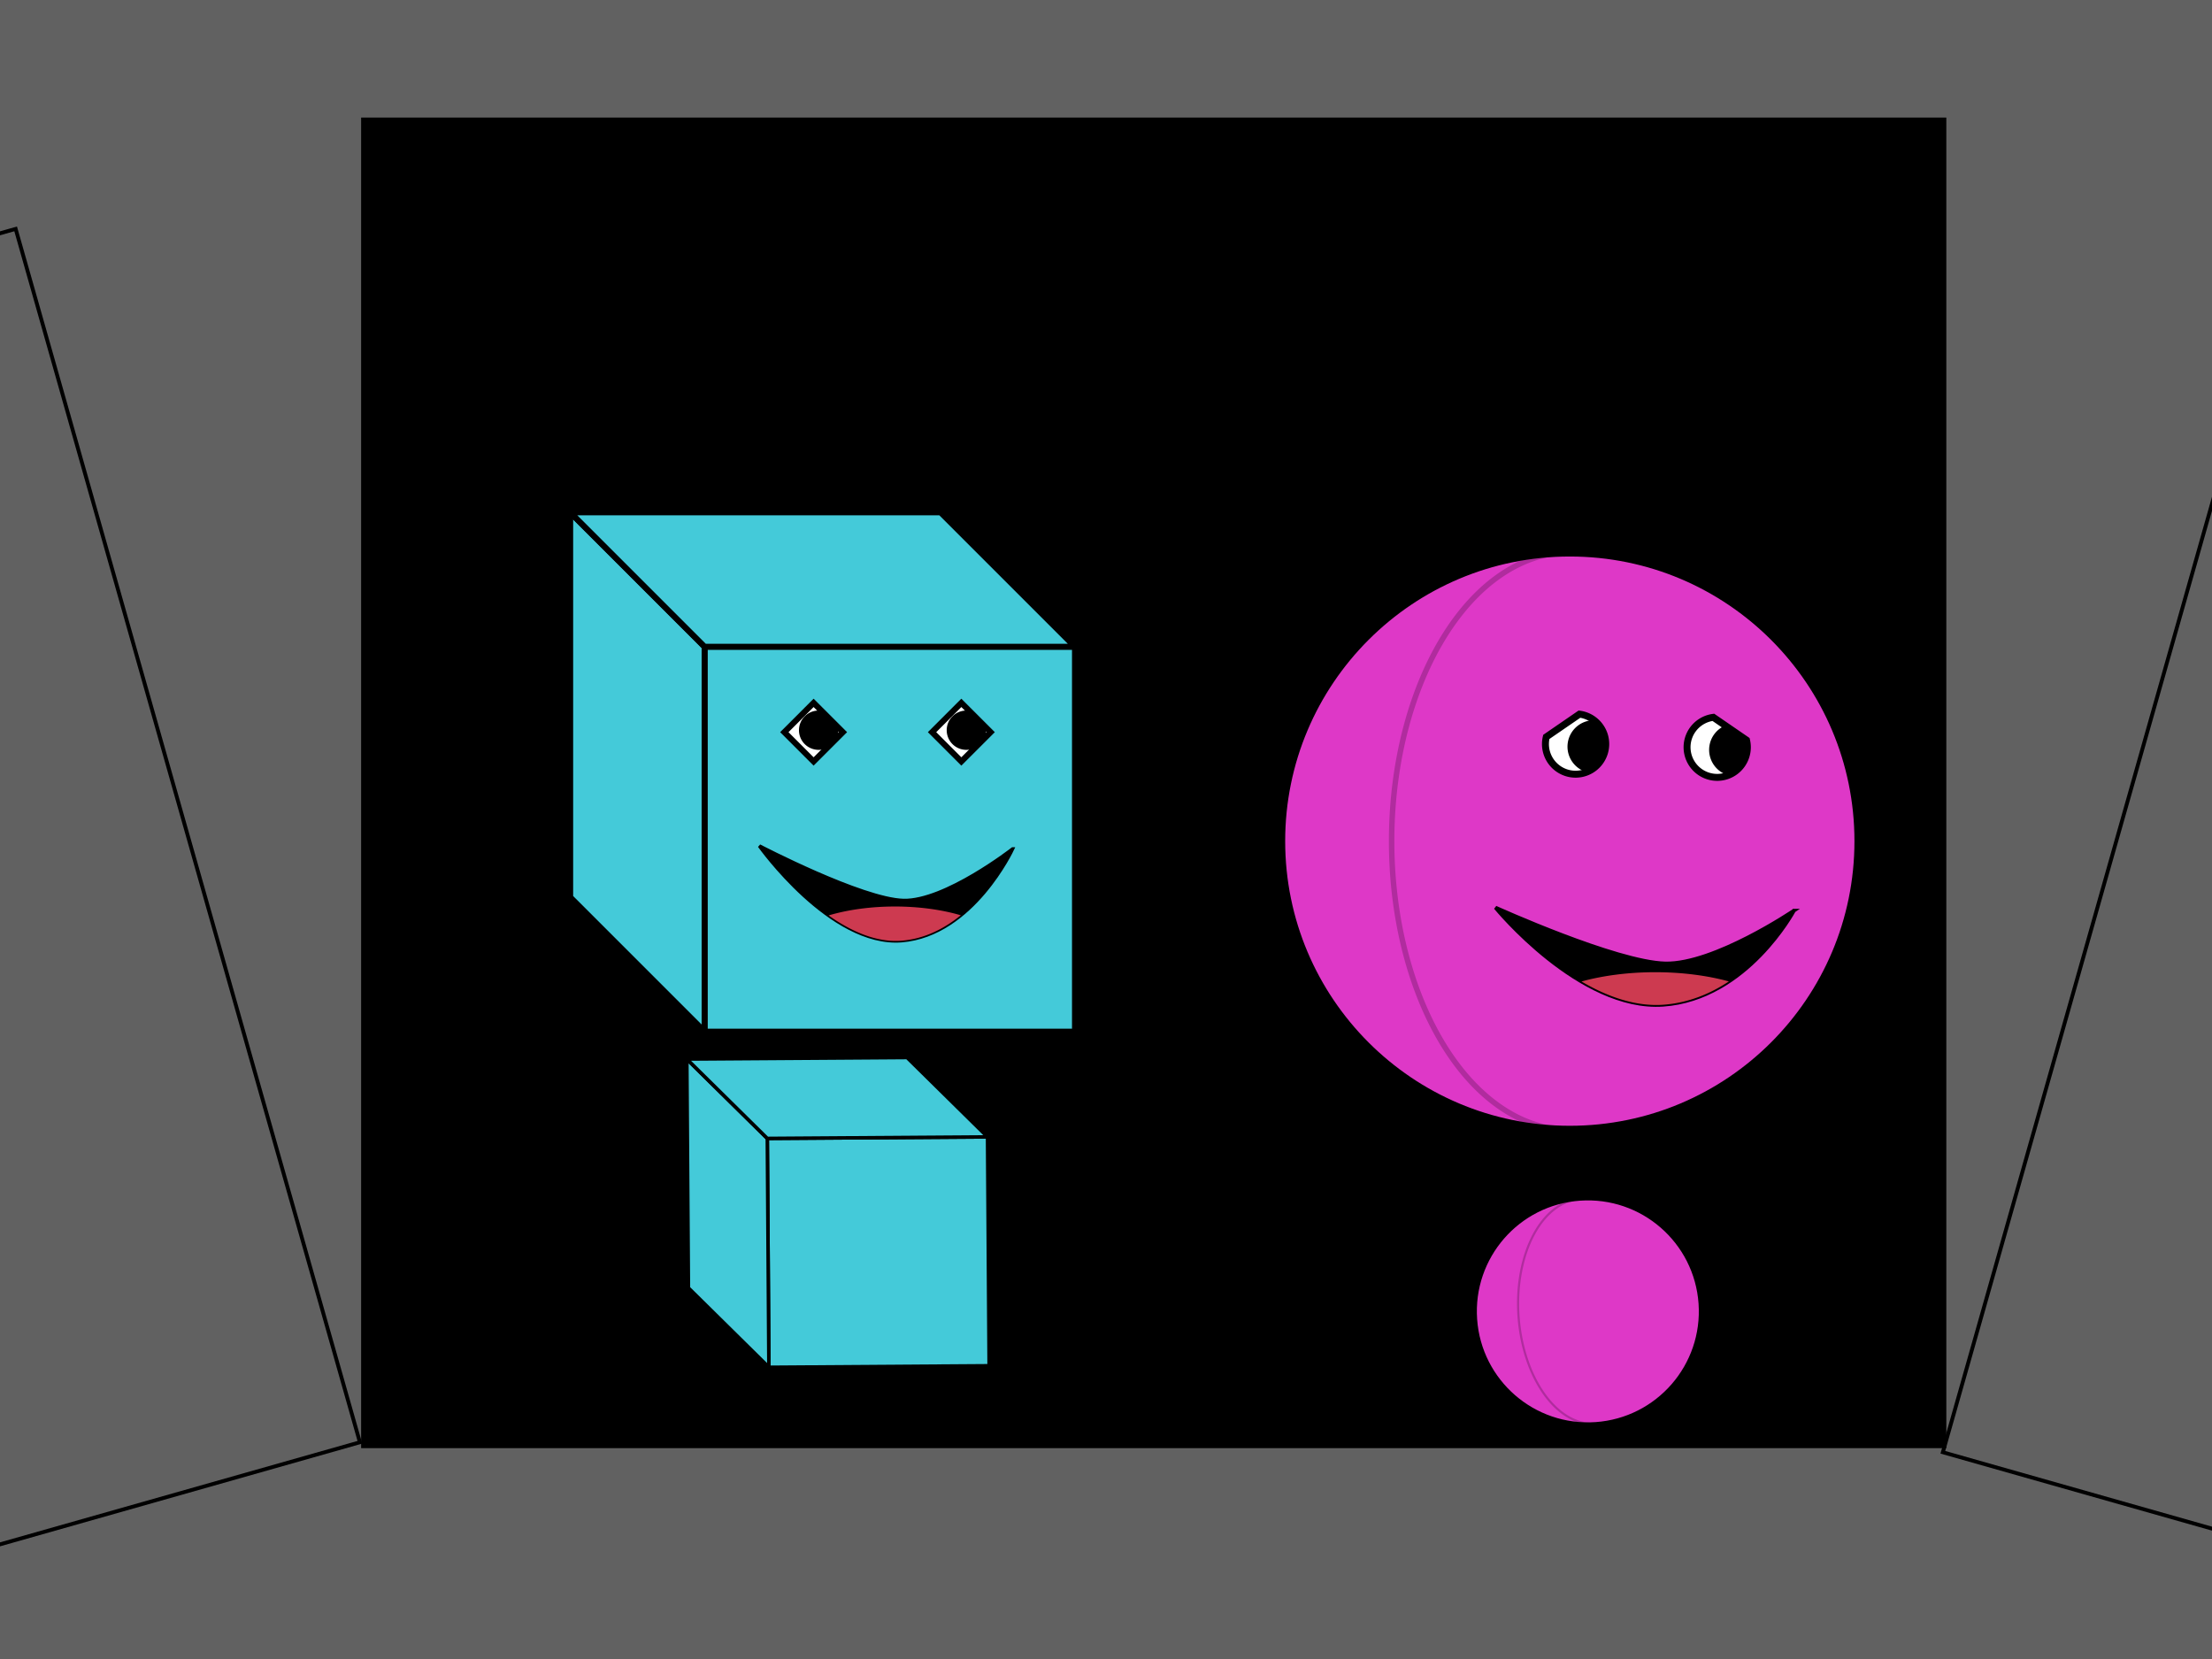 <?xml version="1.0" encoding="UTF-8" standalone="no"?>
<svg
   xmlns:dc="http://purl.org/dc/elements/1.1/"
   xmlns:cc="http://creativecommons.org/ns#"
   xmlns:rdf="http://www.w3.org/1999/02/22-rdf-syntax-ns#"
   xmlns:svg="http://www.w3.org/2000/svg"
   xmlns="http://www.w3.org/2000/svg"
   xmlns:sodipodi="http://sodipodi.sourceforge.net/DTD/sodipodi-0.dtd"
   xmlns:inkscape="http://www.inkscape.org/namespaces/inkscape"
   width="640"
   height="480"
   viewBox="0 0 169.333 127"
   version="1.1"
   id="svg4819"
   inkscape:version="1.0.2-2 (e86c870879, 2021-01-15)"
   sodipodi:docname="Slide5.svg"
   inkscape:export-filename="C:\Users\Silvio Mayolo\Documents\SquaredudeAndCirclegirl\art\Slide5.png"
   inkscape:export-xdpi="96"
   inkscape:export-ydpi="96">
  <rect x="0" y="0" width="169.333" height="127" fill="#333333" stroke="none"/>
  <defs
     id="defs4813" />
  <sodipodi:namedview
     id="base"
     pagecolor="#ffffff"
     bordercolor="#666666"
     borderopacity="1.0"
     inkscape:pageopacity="0.0"
     inkscape:pageshadow="2"
     inkscape:zoom="0.7"
     inkscape:cx="483.13162"
     inkscape:cy="106.73552"
     inkscape:document-units="mm"
     inkscape:current-layer="layer1"
     inkscape:document-rotation="0"
     showgrid="false"
     units="px"
     inkscape:window-width="1920"
     inkscape:window-height="1017"
     inkscape:window-x="-8"
     inkscape:window-y="-8"
     inkscape:window-maximized="1" />
  <g
     inkscape:label="Layer 1"
     inkscape:groupmode="layer"
     id="layer1">
    <rect
       style="fill:#616161;stroke:#000000;stroke-width:0.658px;stop-color:#000000"
       id="rect4706"
       width="175.108"
       height="133.153"
       x="-2.32"
       y="-2.32" />
    <rect
       style="fill:#616161;stroke:#000000;stroke-width:0.293px;stop-color:#000000"
       id="rect4710"
       width="47.876"
       height="96.552"
       x="-51.506"
       y="17.183"
       transform="rotate(-15.839)" />
    <rect
       style="fill:#616161;stroke:#000000;stroke-width:0.293px;stop-color:#000000"
       id="rect4712"
       width="47.876"
       height="96.552"
       x="-221.308"
       y="-30.204"
       transform="matrix(-0.962,-0.273,-0.273,0.962,0,0)" />
    <rect
       style="fill:#000000;stroke:#000000;stroke-width:1.06px;stop-color:#000000;fill-opacity:1"
       id="rect4714"
       width="120.29"
       height="100.799"
       x="28.175"
       y="9.529" />
    <g
       style="fill:#44cad9;fill-opacity:1"
       id="g871-2"
       transform="matrix(-0.578,0.004,0.004,0.578,97.102,71.222)"
       inkscape:export-xdpi="36.040462"
       inkscape:export-ydpi="36.040462">
      <rect
         y="27.093"
         x="37.392"
         height="30.312"
         width="29.169"
         id="rect865-1"
         style="fill:#44cad9;fill-opacity:1;stroke:#000000;stroke-width:0.465;stroke-miterlimit:4;stroke-dasharray:none;stroke-opacity:1;stop-color:#000000" />
      <path
         style="font-variation-settings:normal;opacity:1;vector-effect:none;fill:#44cad9;fill-opacity:1;stroke:#000000;stroke-width:0.465;stroke-linecap:butt;stroke-linejoin:miter;stroke-miterlimit:4;stroke-dasharray:none;stroke-dashoffset:0;stroke-opacity:1;stop-color:#000000;stop-opacity:1"
         d="M 66.561,27.093 77.145,16.51 V 46.822 L 66.561,57.405 Z"
         id="path867-9" />
      <path
         style="font-variation-settings:normal;opacity:1;vector-effect:none;fill:#44cad9;fill-opacity:1;stroke:#000000;stroke-width:0.465;stroke-linecap:butt;stroke-linejoin:miter;stroke-miterlimit:4;stroke-dasharray:none;stroke-dashoffset:0;stroke-opacity:1;stop-color:#000000;stop-opacity:1"
         d="M 37.392,27.093 47.976,16.51 H 77.145 L 66.561,27.093 Z"
         id="path869-6" />
    </g>
    <g
       id="g967-2"
       transform="matrix(-0.445,0.031,0.031,0.445,175.12,78.944)"
       inkscape:export-xdpi="36"
       inkscape:export-ydpi="36">
      <circle
         style="font-variation-settings:normal;opacity:1;vector-effect:none;fill:#de38c7;fill-opacity:1;stroke:#000000;stroke-width:0.465;stroke-linecap:butt;stroke-linejoin:miter;stroke-miterlimit:4;stroke-dasharray:none;stroke-dashoffset:0;stroke-opacity:1;stop-color:#000000;stop-opacity:1"
         id="circle963-5"
         cx="123.136"
         cy="39.614"
         r="19.279" />
      <path
         id="path965-7"
         style="font-variation-settings:normal;opacity:1;vector-effect:none;fill:none;fill-opacity:1;stroke:#000000;stroke-width:0.366;stroke-linecap:butt;stroke-linejoin:miter;stroke-miterlimit:4;stroke-dasharray:none;stroke-dashoffset:0;stroke-opacity:0.21;stop-color:#000000;stop-opacity:1"
         sodipodi:type="arc"
         sodipodi:cx="123.13556"
         sodipodi:cy="39.613831"
         sodipodi:rx="11.924635"
         sodipodi:ry="19.328314"
         sodipodi:start="4.7068118"
         sodipodi:end="1.5483369"
         sodipodi:open="true"
         sodipodi:arc-type="arc"
         d="M 123.069,20.286 A 11.925,19.328 0 0 1 135.059,39.343 11.925,19.328 0 0 1 123.403,58.937" />
    </g>
    <g
       id="g4826"
       transform="translate(-195.414,-74.083)">
      <g
         id="g863-6"
         style="fill:#44cad9;fill-opacity:1"
         transform="matrix(-0.972,0,0,0.972,314.049,97.259)"
         inkscape:export-xdpi="36.040462"
         inkscape:export-ydpi="36.040462">
        <rect
           style="fill:#44cad9;fill-opacity:1;stroke:#000000;stroke-width:0.465;stroke-miterlimit:4;stroke-dasharray:none;stroke-opacity:1;stop-color:#000000"
           id="rect835-0"
           width="29.169"
           height="30.312"
           x="37.392"
           y="27.093" />
        <path
           id="path837-1"
           d="M 66.561,27.093 77.145,16.51 V 46.822 L 66.561,57.405 Z"
           style="font-variation-settings:normal;opacity:1;vector-effect:none;fill:#44cad9;fill-opacity:1;stroke:#000000;stroke-width:0.465;stroke-linecap:butt;stroke-linejoin:miter;stroke-miterlimit:4;stroke-dasharray:none;stroke-dashoffset:0;stroke-opacity:1;stop-color:#000000;stop-opacity:1" />
        <path
           id="path839-4"
           d="M 37.392,27.093 47.976,16.51 H 77.145 L 66.561,27.093 Z"
           style="font-variation-settings:normal;opacity:1;vector-effect:none;fill:#44cad9;fill-opacity:1;stroke:#000000;stroke-width:0.465;stroke-linecap:butt;stroke-linejoin:miter;stroke-miterlimit:4;stroke-dasharray:none;stroke-dashoffset:0;stroke-opacity:1;stop-color:#000000;stop-opacity:1" />
      </g>
      <rect
         style="font-variation-settings:normal;vector-effect:none;fill:#ffffff;fill-opacity:1;stroke:#000000;stroke-width:0.452;stroke-linecap:butt;stroke-linejoin:miter;stroke-miterlimit:4;stroke-dasharray:none;stroke-dashoffset:0;stroke-opacity:1;stop-color:#000000"
         id="rect873-8"
         width="3.172"
         height="3.172"
         x="-99.8"
         y="280.69"
         transform="matrix(-0.707,0.707,0.707,0.707,0,0)"
         inkscape:export-xdpi="36.040462"
         inkscape:export-ydpi="36.040462" />
      <rect
         transform="matrix(-0.707,0.707,0.707,0.707,0,0)"
         y="272.692"
         x="-91.802"
         height="3.172"
         width="3.172"
         id="rect875-8"
         style="font-variation-settings:normal;vector-effect:none;fill:#ffffff;fill-opacity:1;stroke:#000000;stroke-width:0.452;stroke-linecap:butt;stroke-linejoin:miter;stroke-miterlimit:4;stroke-dasharray:none;stroke-dashoffset:0;stroke-opacity:1;stop-color:#000000"
         inkscape:export-xdpi="36.040462"
         inkscape:export-ydpi="36.040462" />
      <path
         id="path877-3"
         style="font-variation-settings:normal;vector-effect:none;fill:#000000;fill-opacity:1;stroke:none;stroke-width:0.272;stroke-linecap:butt;stroke-linejoin:miter;stroke-miterlimit:4;stroke-dasharray:none;stroke-dashoffset:0;stroke-opacity:1;stop-color:#000000"
         d="m 269.399,128.478 a 1.504,1.504 0 0 1 0.237,0.021 l 1.237,1.237 a 1.504,1.504 0 0 1 0.021,0.246 1.504,1.504 0 0 1 -0.226,0.793 l -0.484,0.484 a 1.504,1.504 0 0 1 -5.4e-4,5.4e-4 1.504,1.504 0 0 1 -0.793,0.226 1.504,1.504 0 0 1 -1.504,-1.504 1.504,1.504 0 0 1 1.504,-1.504 1.504,1.504 0 0 1 0.01,0 z"
         inkscape:export-xdpi="36.040462"
         inkscape:export-ydpi="36.040462" />
      <path
         d="m 258.089,128.478 a 1.504,1.504 0 0 1 0.237,0.021 l 1.237,1.237 a 1.504,1.504 0 0 1 0.021,0.246 1.504,1.504 0 0 1 -0.226,0.793 l -0.484,0.484 a 1.504,1.504 0 0 1 -5.5e-4,5.4e-4 1.504,1.504 0 0 1 -0.793,0.226 1.504,1.504 0 0 1 -1.504,-1.504 1.504,1.504 0 0 1 1.504,-1.504 1.504,1.504 0 0 1 0.01,0 z"
         style="font-variation-settings:normal;vector-effect:none;fill:#000000;fill-opacity:1;stroke:none;stroke-width:0.272;stroke-linecap:butt;stroke-linejoin:miter;stroke-miterlimit:4;stroke-dasharray:none;stroke-dashoffset:0;stroke-opacity:1;stop-color:#000000"
         id="path909-0"
         inkscape:export-xdpi="36.040462"
         inkscape:export-ydpi="36.040462" />
      <path
         style="fill:#000000;fill-opacity:1;stroke:#000000;stroke-width:0.257;stroke-linecap:butt;stroke-linejoin:miter;stroke-miterlimit:4;stroke-dasharray:none;stroke-opacity:1"
         d="m 272.931,139.07 c 0,0 -5.171,4.024 -8.354,3.943 -3.183,-0.081 -11.03,-4.173 -11.03,-4.173 0,0 5.463,7.699 10.896,7.256 5.432,-0.443 8.488,-7.026 8.488,-7.026 z"
         id="path935-1"
         inkscape:export-xdpi="36.040462"
         inkscape:export-ydpi="36.040462" />
      <path
         id="path937-6"
         style="font-variation-settings:normal;vector-effect:none;fill:#cd3a50;fill-opacity:1;stroke:none;stroke-width:0.257;stroke-linecap:butt;stroke-linejoin:miter;stroke-miterlimit:4;stroke-dasharray:none;stroke-dashoffset:0;stroke-opacity:1;stop-color:#000000"
         d="m 263.966,143.478 a 8.879,3.802 0 0 1 4.998,0.672 c -1.241,1.006 -2.755,1.801 -4.522,1.945 -1.947,0.159 -3.896,-0.73 -5.598,-1.933 a 8.879,3.802 0 0 1 5.08,-0.684 8.879,3.802 0 0 1 0.042,0 z"
         inkscape:export-xdpi="36.040462"
         inkscape:export-ydpi="36.040462" />
    </g>
    <g
       id="g4837"
       transform="matrix(-1,0,0,1,491.738,-68.792)">
      <g
         id="g961-5"
         transform="matrix(1.144,0,0,1.144,230.698,87.865)"
         inkscape:export-xdpi="36"
         inkscape:export-ydpi="36">
        <circle
           r="19.279"
           cy="39.614"
           cx="123.136"
           id="path943-6"
           style="font-variation-settings:normal;opacity:1;vector-effect:none;fill:#de38c7;fill-opacity:1;stroke:#000000;stroke-width:0.465;stroke-linecap:butt;stroke-linejoin:miter;stroke-miterlimit:4;stroke-dasharray:none;stroke-dashoffset:0;stroke-opacity:1;stop-color:#000000;stop-opacity:1" />
        <path
           sodipodi:arc-type="arc"
           sodipodi:open="true"
           sodipodi:end="1.5483369"
           sodipodi:start="4.7068118"
           sodipodi:ry="19.328314"
           sodipodi:rx="11.924635"
           sodipodi:cy="39.613831"
           sodipodi:cx="123.13556"
           sodipodi:type="arc"
           style="font-variation-settings:normal;opacity:1;vector-effect:none;fill:none;fill-opacity:1;stroke:#000000;stroke-width:0.366;stroke-linecap:butt;stroke-linejoin:miter;stroke-miterlimit:4;stroke-dasharray:none;stroke-dashoffset:0;stroke-opacity:0.21;stop-color:#000000;stop-opacity:1"
           id="circle945-5"
           d="M 123.069,20.286 A 11.925,19.328 0 0 1 135.059,39.343 11.925,19.328 0 0 1 123.403,58.937" />
      </g>
      <path
         id="path952-7"
         d="m 354.411,138.505 c 0,0 6.093,4.125 9.844,4.042 3.75,-0.083 12.997,-4.277 12.997,-4.277 0,0 -6.437,7.891 -12.839,7.437 -6.401,-0.454 -10.002,-7.202 -10.002,-7.202 z"
         style="fill:#000000;fill-opacity:1;stroke:#000000;stroke-width:0.283;stroke-linecap:butt;stroke-linejoin:miter;stroke-miterlimit:4;stroke-dasharray:none;stroke-opacity:1"
         inkscape:export-xdpi="36"
         inkscape:export-ydpi="36" />
      <path
         id="path954-8"
         style="font-variation-settings:normal;vector-effect:none;fill:#cd3a50;fill-opacity:1;stroke:none;stroke-width:0.303;stroke-linecap:butt;stroke-linejoin:miter;stroke-miterlimit:4;stroke-dasharray:none;stroke-dashoffset:0;stroke-opacity:1;stop-color:#000000"
         d="m 364.974,143.216 a 10.454,4.477 0 0 0 -5.585,0.706 c 1.403,0.93 3.084,1.647 5.023,1.785 2.167,0.154 4.338,-0.65 6.262,-1.78 a 10.454,4.477 0 0 0 -5.651,-0.711 10.454,4.477 0 0 0 -0.049,0 z"
         inkscape:export-xdpi="36"
         inkscape:export-ydpi="36" />
      <path
         id="path969-6"
         style="font-variation-settings:normal;vector-effect:none;fill:#ffffff;fill-opacity:1;stroke:#000000;stroke-width:0.532;stroke-linecap:butt;stroke-linejoin:miter;stroke-miterlimit:4;stroke-dasharray:none;stroke-dashoffset:0;stroke-opacity:1;stop-color:#000000"
         d="m 370.827,123.461 a 2.308,2.308 0 0 0 -2.012,2.289 2.308,2.308 0 0 0 2.308,2.308 2.308,2.308 0 0 0 2.308,-2.308 2.308,2.308 0 0 0 -0.066,-0.546 z"
         inkscape:export-xdpi="36"
         inkscape:export-ydpi="36" />
      <path
         id="path975-4"
         style="font-variation-settings:normal;vector-effect:none;fill:#000000;fill-opacity:1;stroke:none;stroke-width:0.366;stroke-linecap:butt;stroke-linejoin:miter;stroke-miterlimit:4;stroke-dasharray:none;stroke-dashoffset:0;stroke-opacity:1;stop-color:#000000"
         d="m 369.706,123.928 a 2.308,2.308 0 0 0 -0.891,1.822 2.308,2.308 0 0 0 1.391,2.117 l 0.303,-0.052 a 2.024,2.024 0 0 0 10e-4,-5.4e-4 2.024,2.024 0 0 0 0.864,-0.698 2.024,2.024 0 0 0 -0.489,-2.82 2.024,2.024 0 0 0 -1.178,-0.369 z"
         inkscape:export-xdpi="36"
         inkscape:export-ydpi="36" />
      <path
         d="m 360.578,123.705 a 2.308,2.308 0 0 1 2.012,2.289 2.308,2.308 0 0 1 -2.308,2.308 2.308,2.308 0 0 1 -2.308,-2.308 2.308,2.308 0 0 1 0.066,-0.546 z"
         style="font-variation-settings:normal;vector-effect:none;fill:#ffffff;fill-opacity:1;stroke:#000000;stroke-width:0.532;stroke-linecap:butt;stroke-linejoin:miter;stroke-miterlimit:4;stroke-dasharray:none;stroke-dashoffset:0;stroke-opacity:1;stop-color:#000000"
         id="path999-5"
         inkscape:export-xdpi="36"
         inkscape:export-ydpi="36" />
      <path
         id="path1001-2"
         style="font-variation-settings:normal;vector-effect:none;fill:#000000;fill-opacity:1;stroke:none;stroke-width:0.366;stroke-linecap:butt;stroke-linejoin:miter;stroke-miterlimit:4;stroke-dasharray:none;stroke-dashoffset:0;stroke-opacity:1;stop-color:#000000"
         d="m 359.665,124.332 -1.625,1.116 a 2.308,2.308 0 0 0 -0.067,0.546 2.308,2.308 0 0 0 1.391,2.117 l 0.303,-0.052 a 2.024,2.024 0 0 0 5.4e-4,-5.4e-4 2.024,2.024 0 0 0 0.864,-0.698 2.024,2.024 0 0 0 -0.49,-2.82 2.024,2.024 0 0 0 -0.378,-0.209 z"
         inkscape:export-xdpi="36"
         inkscape:export-ydpi="36" />
    </g>
  </g>
</svg>
